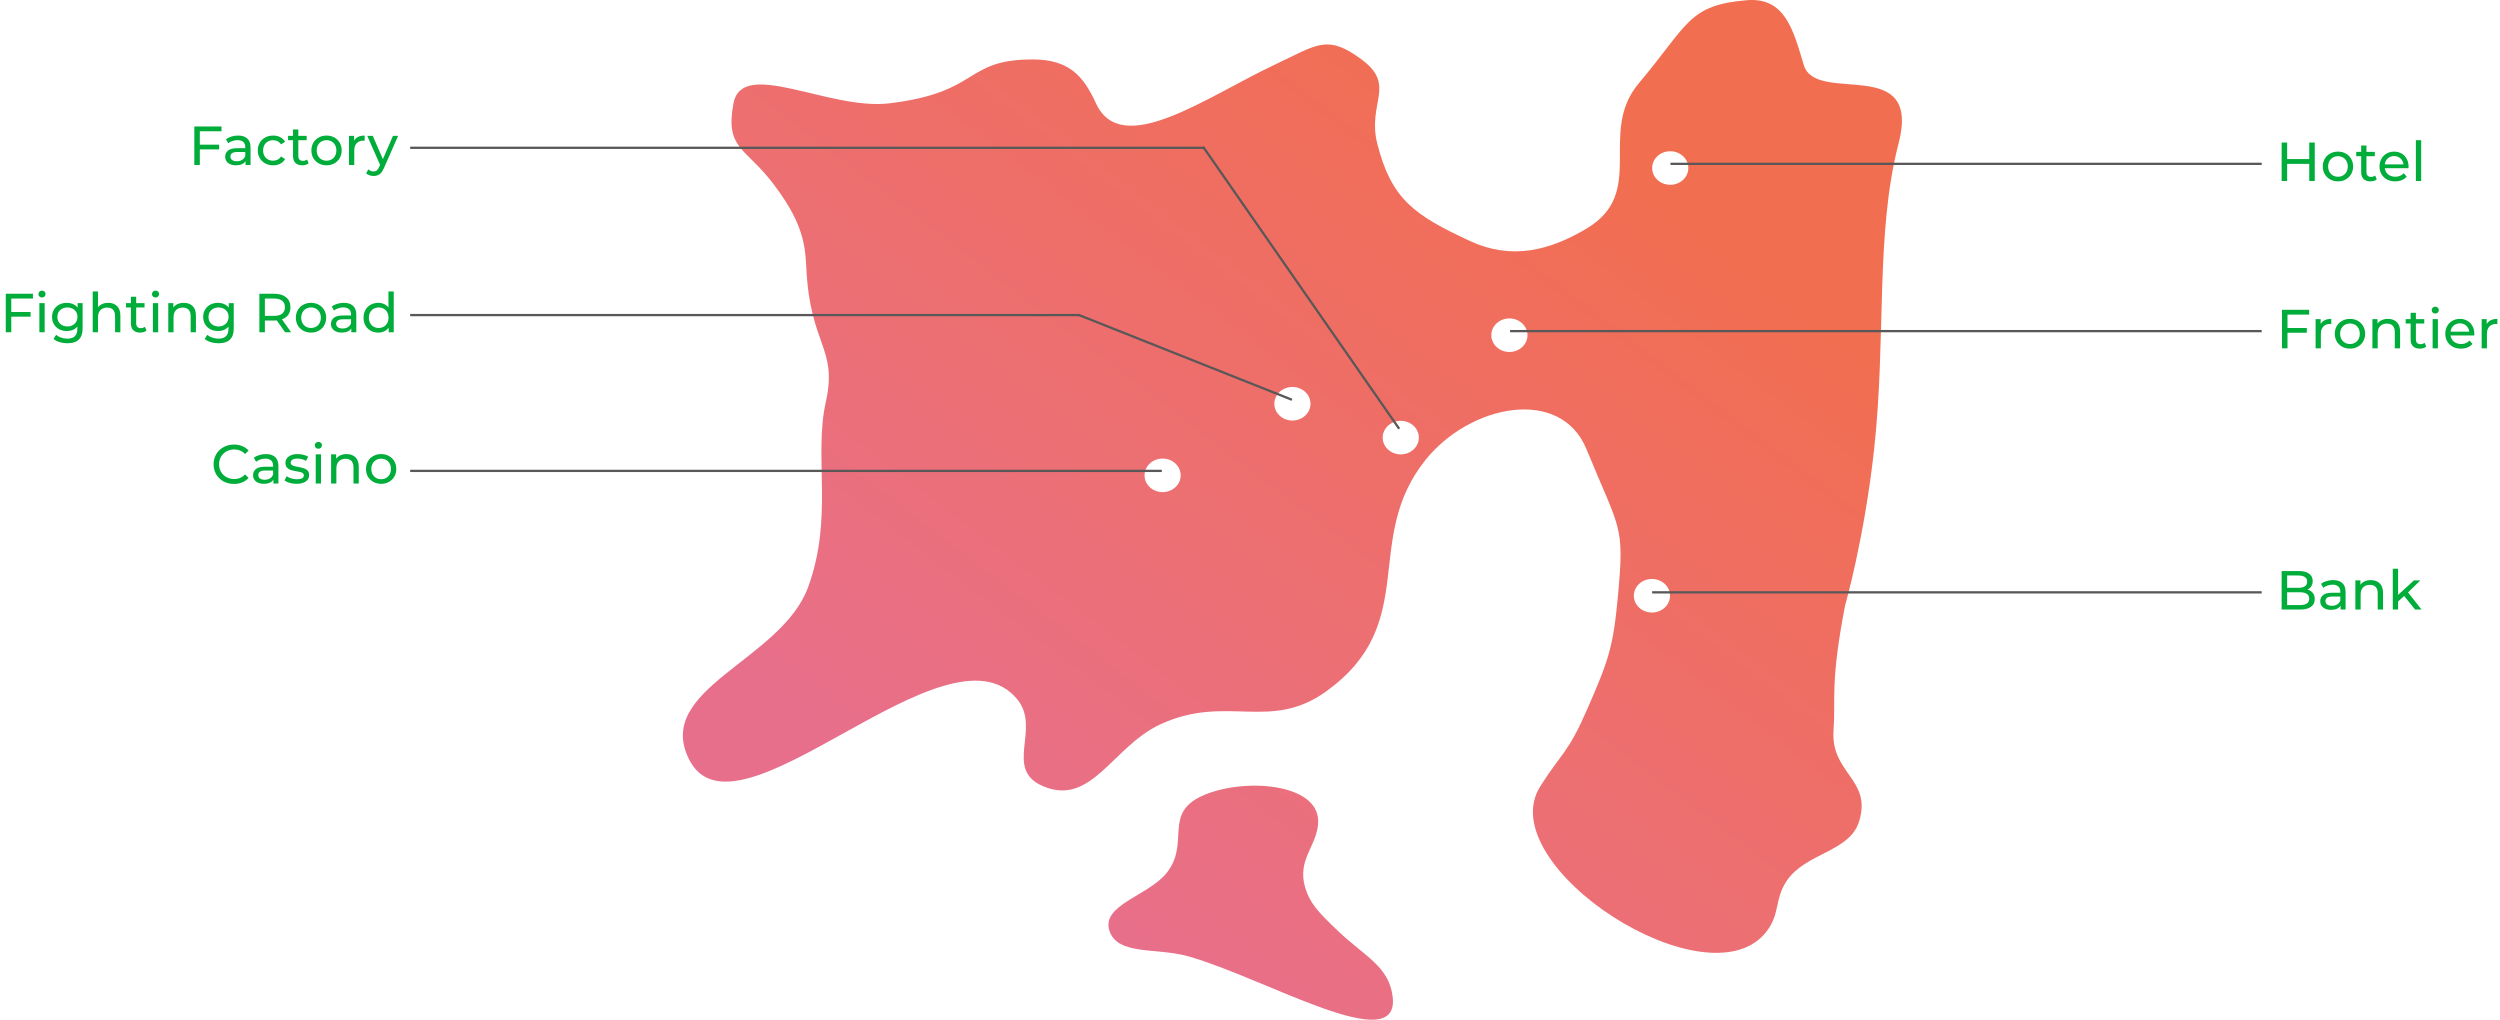 <svg width="1091" height="445" viewBox="0 0 1091 445" fill="none" xmlns="http://www.w3.org/2000/svg">
<path d="M360.377 175.436C365.719 151.454 353.399 151.115 351.85 116.383C351.356 105.318 349.529 96.141 337.459 80.205C325.389 64.27 316.328 65.091 320.088 45.102C323.848 25.113 361.827 48.234 388.042 45.102C428.261 40.297 420.38 25.938 450.722 25.938C466.989 25.938 473.046 33.701 478.289 45.102C489.486 69.452 526.398 42.304 556.572 28.092C575.06 19.384 579.183 14.866 594.175 25.938C609.534 37.282 596.559 44.806 601.035 62.643C607.173 87.097 617.386 93.988 641.525 105.186C659.646 113.591 676.303 109.33 692.357 99.765C718.962 83.912 696.963 57.964 715.187 36.331C736.882 10.579 736.691 2.251 762.223 0.097C779.15 -1.331 782.603 13.305 787.17 28.377C792.53 46.068 838.74 23.346 828.533 62.643C818.327 101.94 823.213 147.348 817.863 196.061C813.565 235.195 805.221 264.126 805.221 264.126C798.646 297.823 801.106 305.754 800.164 318.636C798.778 337.586 816.96 339.9 811.343 358.394C807.239 371.906 787.875 372.121 779.649 384.501C774.372 392.443 776.886 398.61 771.054 406.326C745.931 439.567 650.255 377.606 672.212 343.096C681.678 328.22 684.234 328.714 692.357 310.194C702.106 287.967 703.981 282.454 706.052 260.234C709.002 228.584 706.981 231.809 692.357 196.061C681.08 168.495 641.452 176.47 622.028 200.799C594.175 235.685 620.203 271.863 578.761 301.715C554.087 319.49 535.211 302.667 506.222 316.173C485.538 325.809 476.335 352.138 455.19 343.096C437.762 335.644 454.505 318.04 443.909 305.158C413.435 268.111 321.396 372.24 300.749 331.47C285.104 300.577 340.815 288.279 352.588 256.411C363.865 225.882 355.034 199.418 360.377 175.436Z" fill="url(#paint0_linear)"/>
<path d="M509.222 380.827C519.364 367.988 507.604 355.113 524.487 347.379C542.141 339.292 575.251 341.567 575.251 358.394C575.251 368.768 565.857 374.798 569.571 387.288C571.623 394.191 575.251 398.055 583.962 406.326C595.65 417.423 606.115 421.725 607.75 434.881C611.132 462.078 552.28 426.893 518.578 417.34C504.926 413.47 487.82 417.044 484.198 406.326C480.326 394.867 501.208 390.972 509.222 380.827Z" fill="url(#paint1_linear)"/>
<g filter="url(#filter0_d)">
<ellipse cx="658.702" cy="144.281" rx="7.892" ry="7.322" fill="white"/>
</g>
<g filter="url(#filter1_d)">
<ellipse cx="564.01" cy="174.197" rx="7.892" ry="7.322" fill="white"/>
</g>
<g filter="url(#filter2_d)">
<ellipse cx="611.294" cy="188.972" rx="7.892" ry="7.322" fill="white"/>
</g>
<g filter="url(#filter3_d)">
<ellipse cx="728.892" cy="71.322" rx="7.892" ry="7.322" fill="white"/>
</g>
<g filter="url(#filter4_d)">
<ellipse cx="720.907" cy="257.983" rx="7.892" ry="7.322" fill="white"/>
</g>
<g filter="url(#filter5_d)">
<ellipse cx="507.365" cy="205.44" rx="7.892" ry="7.322" fill="white"/>
</g>
<line x1="507" y1="205.5" x2="179" y2="205.5" stroke="#595757"/>
<line x1="471" y1="137.5" x2="179" y2="137.5" stroke="#595757"/>
<line x1="563.815" y1="174.465" x2="470.815" y2="137.465" stroke="#595757"/>
<line x1="987" y1="144.5" x2="659" y2="144.5" stroke="#595757"/>
<line x1="987" y1="71.5" x2="729" y2="71.5" stroke="#595757"/>
<path d="M610.613 187.136L525 64" stroke="#595757"/>
<line x1="987" y1="258.5" x2="721" y2="258.5" stroke="#595757"/>
<line x1="525" y1="64.5" x2="179" y2="64.5" stroke="#595757"/>
<path d="M102.087 211.192C100.407 211.192 98.887 210.824 97.527 210.088C96.183 209.336 95.127 208.312 94.359 207.016C93.591 205.704 93.207 204.232 93.207 202.6C93.207 200.968 93.591 199.504 94.359 198.208C95.127 196.896 96.191 195.872 97.551 195.136C98.911 194.384 100.431 194.008 102.111 194.008C103.423 194.008 104.623 194.232 105.711 194.68C106.799 195.112 107.727 195.76 108.495 196.624L106.935 198.136C105.671 196.808 104.095 196.144 102.207 196.144C100.959 196.144 99.831 196.424 98.823 196.984C97.815 197.544 97.023 198.32 96.447 199.312C95.887 200.288 95.607 201.384 95.607 202.6C95.607 203.816 95.887 204.92 96.447 205.912C97.023 206.888 97.815 207.656 98.823 208.216C99.831 208.776 100.959 209.056 102.207 209.056C104.079 209.056 105.655 208.384 106.935 207.04L108.495 208.552C107.727 209.416 106.791 210.072 105.687 210.52C104.599 210.968 103.399 211.192 102.087 211.192ZM116.05 198.16C117.81 198.16 119.154 198.592 120.082 199.456C121.026 200.32 121.498 201.608 121.498 203.32V211H119.314V209.32C118.93 209.912 118.378 210.368 117.658 210.688C116.954 210.992 116.114 211.144 115.138 211.144C113.714 211.144 112.57 210.8 111.706 210.112C110.858 209.424 110.434 208.52 110.434 207.4C110.434 206.28 110.842 205.384 111.658 204.712C112.474 204.024 113.77 203.68 115.546 203.68H119.194V203.224C119.194 202.232 118.906 201.472 118.33 200.944C117.754 200.416 116.906 200.152 115.786 200.152C115.034 200.152 114.298 200.28 113.578 200.536C112.858 200.776 112.25 201.104 111.754 201.52L110.794 199.792C111.45 199.264 112.234 198.864 113.146 198.592C114.058 198.304 115.026 198.16 116.05 198.16ZM115.522 209.368C116.402 209.368 117.162 209.176 117.802 208.792C118.442 208.392 118.906 207.832 119.194 207.112V205.336H115.642C113.69 205.336 112.714 205.992 112.714 207.304C112.714 207.944 112.962 208.448 113.458 208.816C113.954 209.184 114.642 209.368 115.522 209.368ZM129.41 211.144C128.37 211.144 127.37 211.008 126.41 210.736C125.45 210.448 124.698 210.088 124.154 209.656L125.114 207.832C125.674 208.232 126.354 208.552 127.154 208.792C127.954 209.032 128.762 209.152 129.578 209.152C131.594 209.152 132.602 208.576 132.602 207.424C132.602 207.04 132.466 206.736 132.194 206.512C131.922 206.288 131.578 206.128 131.162 206.032C130.762 205.92 130.186 205.8 129.434 205.672C128.41 205.512 127.57 205.328 126.914 205.12C126.274 204.912 125.722 204.56 125.258 204.064C124.794 203.568 124.562 202.872 124.562 201.976C124.562 200.824 125.042 199.904 126.002 199.216C126.962 198.512 128.25 198.16 129.866 198.16C130.714 198.16 131.562 198.264 132.41 198.472C133.258 198.68 133.954 198.96 134.498 199.312L133.514 201.136C132.474 200.464 131.25 200.128 129.842 200.128C128.866 200.128 128.122 200.288 127.61 200.608C127.098 200.928 126.842 201.352 126.842 201.88C126.842 202.296 126.986 202.624 127.274 202.864C127.562 203.104 127.914 203.28 128.33 203.392C128.762 203.504 129.362 203.632 130.13 203.776C131.154 203.952 131.978 204.144 132.602 204.352C133.242 204.544 133.786 204.88 134.234 205.36C134.682 205.84 134.906 206.512 134.906 207.376C134.906 208.528 134.41 209.448 133.418 210.136C132.442 210.808 131.106 211.144 129.41 211.144ZM137.786 198.28H140.09V211H137.786V198.28ZM138.938 195.832C138.49 195.832 138.114 195.688 137.81 195.4C137.522 195.112 137.378 194.76 137.378 194.344C137.378 193.928 137.522 193.576 137.81 193.288C138.114 192.984 138.49 192.832 138.938 192.832C139.386 192.832 139.754 192.976 140.042 193.264C140.346 193.536 140.498 193.88 140.498 194.296C140.498 194.728 140.346 195.096 140.042 195.4C139.754 195.688 139.386 195.832 138.938 195.832ZM151.281 198.16C152.897 198.16 154.177 198.632 155.121 199.576C156.081 200.504 156.561 201.872 156.561 203.68V211H154.257V203.944C154.257 202.712 153.961 201.784 153.369 201.16C152.777 200.536 151.929 200.224 150.825 200.224C149.577 200.224 148.593 200.592 147.873 201.328C147.153 202.048 146.793 203.088 146.793 204.448V211H144.489V198.28H146.697V200.2C147.161 199.544 147.785 199.04 148.569 198.688C149.369 198.336 150.273 198.16 151.281 198.16ZM166.343 211.144C165.079 211.144 163.943 210.864 162.935 210.304C161.927 209.744 161.135 208.976 160.559 208C159.999 207.008 159.719 205.888 159.719 204.64C159.719 203.392 159.999 202.28 160.559 201.304C161.135 200.312 161.927 199.544 162.935 199C163.943 198.44 165.079 198.16 166.343 198.16C167.607 198.16 168.735 198.44 169.727 199C170.735 199.544 171.519 200.312 172.079 201.304C172.655 202.28 172.943 203.392 172.943 204.64C172.943 205.888 172.655 207.008 172.079 208C171.519 208.976 170.735 209.744 169.727 210.304C168.735 210.864 167.607 211.144 166.343 211.144ZM166.343 209.128C167.159 209.128 167.887 208.944 168.527 208.576C169.183 208.192 169.695 207.664 170.063 206.992C170.431 206.304 170.615 205.52 170.615 204.64C170.615 203.76 170.431 202.984 170.063 202.312C169.695 201.624 169.183 201.096 168.527 200.728C167.887 200.36 167.159 200.176 166.343 200.176C165.527 200.176 164.791 200.36 164.135 200.728C163.495 201.096 162.983 201.624 162.599 202.312C162.231 202.984 162.047 203.76 162.047 204.64C162.047 205.52 162.231 206.304 162.599 206.992C162.983 207.664 163.495 208.192 164.135 208.576C164.791 208.944 165.527 209.128 166.343 209.128Z" fill="#00AC3A"/>
<path d="M4.92 130.288V136.144H13.344V138.208H4.92V145H2.52V128.2H14.376V130.288H4.92ZM17.184 132.28H19.488V145H17.184V132.28ZM18.336 129.832C17.888 129.832 17.512 129.688 17.208 129.4C16.92 129.112 16.776 128.76 16.776 128.344C16.776 127.928 16.92 127.576 17.208 127.288C17.512 126.984 17.888 126.832 18.336 126.832C18.784 126.832 19.152 126.976 19.44 127.264C19.744 127.536 19.896 127.88 19.896 128.296C19.896 128.728 19.744 129.096 19.44 129.4C19.152 129.688 18.784 129.832 18.336 129.832ZM36.055 132.28V143.272C36.055 145.496 35.503 147.136 34.399 148.192C33.295 149.264 31.647 149.8 29.455 149.8C28.255 149.8 27.111 149.632 26.023 149.296C24.935 148.976 24.055 148.512 23.383 147.904L24.487 146.128C25.079 146.64 25.807 147.04 26.671 147.328C27.551 147.632 28.455 147.784 29.383 147.784C30.871 147.784 31.967 147.432 32.671 146.728C33.391 146.024 33.751 144.952 33.751 143.512V142.504C33.207 143.16 32.535 143.656 31.735 143.992C30.951 144.312 30.095 144.472 29.167 144.472C27.951 144.472 26.847 144.216 25.855 143.704C24.879 143.176 24.111 142.448 23.551 141.52C22.991 140.576 22.711 139.504 22.711 138.304C22.711 137.104 22.991 136.04 23.551 135.112C24.111 134.168 24.879 133.44 25.855 132.928C26.847 132.416 27.951 132.16 29.167 132.16C30.127 132.16 31.015 132.336 31.831 132.688C32.663 133.04 33.343 133.56 33.871 134.248V132.28H36.055ZM29.431 142.456C30.263 142.456 31.007 142.28 31.663 141.928C32.335 141.576 32.855 141.088 33.223 140.464C33.607 139.824 33.799 139.104 33.799 138.304C33.799 137.072 33.391 136.08 32.575 135.328C31.759 134.56 30.711 134.176 29.431 134.176C28.135 134.176 27.079 134.56 26.263 135.328C25.447 136.08 25.039 137.072 25.039 138.304C25.039 139.104 25.223 139.824 25.591 140.464C25.975 141.088 26.495 141.576 27.151 141.928C27.823 142.28 28.583 142.456 29.431 142.456ZM47.249 132.16C48.865 132.16 50.145 132.632 51.089 133.576C52.049 134.504 52.529 135.872 52.529 137.68V145H50.225V137.944C50.225 136.712 49.929 135.784 49.337 135.16C48.745 134.536 47.897 134.224 46.793 134.224C45.545 134.224 44.561 134.592 43.841 135.328C43.121 136.048 42.761 137.088 42.761 138.448V145H40.457V127.192H42.761V134.08C43.241 133.472 43.865 133 44.633 132.664C45.417 132.328 46.289 132.16 47.249 132.16ZM63.945 144.256C63.609 144.544 63.193 144.768 62.697 144.928C62.201 145.072 61.689 145.144 61.161 145.144C59.881 145.144 58.889 144.8 58.185 144.112C57.481 143.424 57.129 142.44 57.129 141.16V134.176H54.969V132.28H57.129V129.496H59.433V132.28H63.081V134.176H59.433V141.064C59.433 141.752 59.601 142.28 59.937 142.648C60.289 143.016 60.785 143.2 61.425 143.2C62.129 143.2 62.729 143 63.225 142.6L63.945 144.256ZM66.731 132.28H69.035V145H66.731V132.28ZM67.883 129.832C67.435 129.832 67.059 129.688 66.755 129.4C66.467 129.112 66.323 128.76 66.323 128.344C66.323 127.928 66.467 127.576 66.755 127.288C67.059 126.984 67.435 126.832 67.883 126.832C68.331 126.832 68.699 126.976 68.987 127.264C69.291 127.536 69.443 127.88 69.443 128.296C69.443 128.728 69.291 129.096 68.987 129.4C68.699 129.688 68.331 129.832 67.883 129.832ZM80.226 132.16C81.842 132.16 83.122 132.632 84.066 133.576C85.026 134.504 85.506 135.872 85.506 137.68V145H83.202V137.944C83.202 136.712 82.906 135.784 82.314 135.16C81.722 134.536 80.874 134.224 79.77 134.224C78.522 134.224 77.538 134.592 76.818 135.328C76.098 136.048 75.738 137.088 75.738 138.448V145H73.434V132.28H75.642V134.2C76.106 133.544 76.73 133.04 77.514 132.688C78.314 132.336 79.218 132.16 80.226 132.16ZM102.008 132.28V143.272C102.008 145.496 101.456 147.136 100.352 148.192C99.248 149.264 97.6 149.8 95.408 149.8C94.208 149.8 93.064 149.632 91.976 149.296C90.888 148.976 90.008 148.512 89.336 147.904L90.44 146.128C91.032 146.64 91.76 147.04 92.624 147.328C93.504 147.632 94.408 147.784 95.336 147.784C96.824 147.784 97.92 147.432 98.624 146.728C99.344 146.024 99.704 144.952 99.704 143.512V142.504C99.16 143.16 98.488 143.656 97.688 143.992C96.904 144.312 96.048 144.472 95.12 144.472C93.904 144.472 92.8 144.216 91.808 143.704C90.832 143.176 90.064 142.448 89.504 141.52C88.944 140.576 88.664 139.504 88.664 138.304C88.664 137.104 88.944 136.04 89.504 135.112C90.064 134.168 90.832 133.44 91.808 132.928C92.8 132.416 93.904 132.16 95.12 132.16C96.08 132.16 96.968 132.336 97.784 132.688C98.616 133.04 99.296 133.56 99.824 134.248V132.28H102.008ZM95.384 142.456C96.216 142.456 96.96 142.28 97.616 141.928C98.288 141.576 98.808 141.088 99.176 140.464C99.56 139.824 99.752 139.104 99.752 138.304C99.752 137.072 99.344 136.08 98.528 135.328C97.712 134.56 96.664 134.176 95.384 134.176C94.088 134.176 93.032 134.56 92.216 135.328C91.4 136.08 90.992 137.072 90.992 138.304C90.992 139.104 91.176 139.824 91.544 140.464C91.928 141.088 92.448 141.576 93.104 141.928C93.776 142.28 94.536 142.456 95.384 142.456ZM124.424 145L120.8 139.84C120.352 139.872 120 139.888 119.744 139.888H115.592V145H113.192V128.2H119.744C121.92 128.2 123.632 128.72 124.88 129.76C126.128 130.8 126.752 132.232 126.752 134.056C126.752 135.352 126.432 136.456 125.792 137.368C125.152 138.28 124.24 138.944 123.056 139.36L127.04 145H124.424ZM119.672 137.848C121.192 137.848 122.352 137.52 123.152 136.864C123.952 136.208 124.352 135.272 124.352 134.056C124.352 132.84 123.952 131.912 123.152 131.272C122.352 130.616 121.192 130.288 119.672 130.288H115.592V137.848H119.672ZM135.741 145.144C134.477 145.144 133.341 144.864 132.333 144.304C131.325 143.744 130.533 142.976 129.957 142C129.397 141.008 129.117 139.888 129.117 138.64C129.117 137.392 129.397 136.28 129.957 135.304C130.533 134.312 131.325 133.544 132.333 133C133.341 132.44 134.477 132.16 135.741 132.16C137.005 132.16 138.133 132.44 139.125 133C140.133 133.544 140.917 134.312 141.477 135.304C142.053 136.28 142.341 137.392 142.341 138.64C142.341 139.888 142.053 141.008 141.477 142C140.917 142.976 140.133 143.744 139.125 144.304C138.133 144.864 137.005 145.144 135.741 145.144ZM135.741 143.128C136.557 143.128 137.285 142.944 137.925 142.576C138.581 142.192 139.093 141.664 139.461 140.992C139.829 140.304 140.013 139.52 140.013 138.64C140.013 137.76 139.829 136.984 139.461 136.312C139.093 135.624 138.581 135.096 137.925 134.728C137.285 134.36 136.557 134.176 135.741 134.176C134.925 134.176 134.189 134.36 133.533 134.728C132.893 135.096 132.381 135.624 131.997 136.312C131.629 136.984 131.445 137.76 131.445 138.64C131.445 139.52 131.629 140.304 131.997 140.992C132.381 141.664 132.893 142.192 133.533 142.576C134.189 142.944 134.925 143.128 135.741 143.128ZM150.043 132.16C151.803 132.16 153.147 132.592 154.075 133.456C155.019 134.32 155.491 135.608 155.491 137.32V145H153.307V143.32C152.923 143.912 152.371 144.368 151.651 144.688C150.947 144.992 150.107 145.144 149.131 145.144C147.707 145.144 146.563 144.8 145.699 144.112C144.851 143.424 144.427 142.52 144.427 141.4C144.427 140.28 144.835 139.384 145.651 138.712C146.467 138.024 147.763 137.68 149.539 137.68H153.187V137.224C153.187 136.232 152.899 135.472 152.323 134.944C151.747 134.416 150.899 134.152 149.779 134.152C149.027 134.152 148.291 134.28 147.571 134.536C146.851 134.776 146.243 135.104 145.747 135.52L144.787 133.792C145.443 133.264 146.227 132.864 147.139 132.592C148.051 132.304 149.019 132.16 150.043 132.16ZM149.515 143.368C150.395 143.368 151.155 143.176 151.795 142.792C152.435 142.392 152.899 141.832 153.187 141.112V139.336H149.635C147.683 139.336 146.707 139.992 146.707 141.304C146.707 141.944 146.955 142.448 147.451 142.816C147.947 143.184 148.635 143.368 149.515 143.368ZM171.825 127.192V145H169.617V142.984C169.105 143.688 168.457 144.224 167.673 144.592C166.889 144.96 166.025 145.144 165.081 145.144C163.849 145.144 162.745 144.872 161.769 144.328C160.793 143.784 160.025 143.024 159.465 142.048C158.921 141.056 158.649 139.92 158.649 138.64C158.649 137.36 158.921 136.232 159.465 135.256C160.025 134.28 160.793 133.52 161.769 132.976C162.745 132.432 163.849 132.16 165.081 132.16C165.993 132.16 166.833 132.336 167.601 132.688C168.369 133.024 169.009 133.528 169.521 134.2V127.192H171.825ZM165.273 143.128C166.073 143.128 166.801 142.944 167.457 142.576C168.113 142.192 168.625 141.664 168.993 140.992C169.361 140.304 169.545 139.52 169.545 138.64C169.545 137.76 169.361 136.984 168.993 136.312C168.625 135.624 168.113 135.096 167.457 134.728C166.801 134.36 166.073 134.176 165.273 134.176C164.457 134.176 163.721 134.36 163.065 134.728C162.425 135.096 161.913 135.624 161.529 136.312C161.161 136.984 160.977 137.76 160.977 138.64C160.977 139.52 161.161 140.304 161.529 140.992C161.913 141.664 162.425 142.192 163.065 142.576C163.721 142.944 164.457 143.128 165.273 143.128Z" fill="#00AC3A"/>
<path d="M998.264 137.288V143.144H1006.69V145.208H998.264V152H995.864V135.2H1007.72V137.288H998.264ZM1012.74 141.416C1013.14 140.68 1013.73 140.12 1014.51 139.736C1015.3 139.352 1016.25 139.16 1017.37 139.16V141.392C1017.24 141.376 1017.06 141.368 1016.84 141.368C1015.59 141.368 1014.61 141.744 1013.89 142.496C1013.18 143.232 1012.83 144.288 1012.83 145.664V152H1010.53V139.28H1012.74V141.416ZM1025.54 152.144C1024.27 152.144 1023.14 151.864 1022.13 151.304C1021.12 150.744 1020.33 149.976 1019.75 149C1019.19 148.008 1018.91 146.888 1018.91 145.64C1018.91 144.392 1019.19 143.28 1019.75 142.304C1020.33 141.312 1021.12 140.544 1022.13 140C1023.14 139.44 1024.27 139.16 1025.54 139.16C1026.8 139.16 1027.93 139.44 1028.92 140C1029.93 140.544 1030.71 141.312 1031.27 142.304C1031.85 143.28 1032.14 144.392 1032.14 145.64C1032.14 146.888 1031.85 148.008 1031.27 149C1030.71 149.976 1029.93 150.744 1028.92 151.304C1027.93 151.864 1026.8 152.144 1025.54 152.144ZM1025.54 150.128C1026.35 150.128 1027.08 149.944 1027.72 149.576C1028.38 149.192 1028.89 148.664 1029.26 147.992C1029.63 147.304 1029.81 146.52 1029.81 145.64C1029.81 144.76 1029.63 143.984 1029.26 143.312C1028.89 142.624 1028.38 142.096 1027.72 141.728C1027.08 141.36 1026.35 141.176 1025.54 141.176C1024.72 141.176 1023.99 141.36 1023.33 141.728C1022.69 142.096 1022.18 142.624 1021.79 143.312C1021.43 143.984 1021.24 144.76 1021.24 145.64C1021.24 146.52 1021.43 147.304 1021.79 147.992C1022.18 148.664 1022.69 149.192 1023.33 149.576C1023.99 149.944 1024.72 150.128 1025.54 150.128ZM1042.12 139.16C1043.73 139.16 1045.01 139.632 1045.96 140.576C1046.92 141.504 1047.4 142.872 1047.4 144.68V152H1045.09V144.944C1045.09 143.712 1044.8 142.784 1044.2 142.16C1043.61 141.536 1042.76 141.224 1041.66 141.224C1040.41 141.224 1039.43 141.592 1038.71 142.328C1037.99 143.048 1037.63 144.088 1037.63 145.448V152H1035.32V139.28H1037.53V141.2C1038 140.544 1038.62 140.04 1039.4 139.688C1040.2 139.336 1041.11 139.16 1042.12 139.16ZM1058.81 151.256C1058.48 151.544 1058.06 151.768 1057.56 151.928C1057.07 152.072 1056.56 152.144 1056.03 152.144C1054.75 152.144 1053.76 151.8 1053.05 151.112C1052.35 150.424 1052 149.44 1052 148.16V141.176H1049.84V139.28H1052V136.496H1054.3V139.28H1057.95V141.176H1054.3V148.064C1054.3 148.752 1054.47 149.28 1054.8 149.648C1055.16 150.016 1055.65 150.2 1056.29 150.2C1057 150.2 1057.6 150 1058.09 149.6L1058.81 151.256ZM1061.6 139.28H1063.9V152H1061.6V139.28ZM1062.75 136.832C1062.3 136.832 1061.93 136.688 1061.62 136.4C1061.33 136.112 1061.19 135.76 1061.19 135.344C1061.19 134.928 1061.33 134.576 1061.62 134.288C1061.93 133.984 1062.3 133.832 1062.75 133.832C1063.2 133.832 1063.57 133.976 1063.85 134.264C1064.16 134.536 1064.31 134.88 1064.31 135.296C1064.31 135.728 1064.16 136.096 1063.85 136.4C1063.57 136.688 1063.2 136.832 1062.75 136.832ZM1079.8 145.712C1079.8 145.888 1079.78 146.12 1079.75 146.408H1069.43C1069.57 147.528 1070.06 148.432 1070.89 149.12C1071.74 149.792 1072.79 150.128 1074.04 150.128C1075.56 150.128 1076.78 149.616 1077.71 148.592L1078.98 150.08C1078.41 150.752 1077.69 151.264 1076.82 151.616C1075.97 151.968 1075.02 152.144 1073.97 152.144C1072.62 152.144 1071.43 151.872 1070.39 151.328C1069.35 150.768 1068.54 149.992 1067.97 149C1067.41 148.008 1067.13 146.888 1067.13 145.64C1067.13 144.408 1067.4 143.296 1067.94 142.304C1068.5 141.312 1069.26 140.544 1070.22 140C1071.2 139.44 1072.29 139.16 1073.51 139.16C1074.73 139.16 1075.81 139.44 1076.75 140C1077.71 140.544 1078.45 141.312 1078.98 142.304C1079.53 143.296 1079.8 144.432 1079.8 145.712ZM1073.51 141.104C1072.41 141.104 1071.48 141.44 1070.73 142.112C1069.99 142.784 1069.56 143.664 1069.43 144.752H1077.59C1077.46 143.68 1077.02 142.808 1076.27 142.136C1075.53 141.448 1074.61 141.104 1073.51 141.104ZM1085.2 141.416C1085.6 140.68 1086.2 140.12 1086.98 139.736C1087.76 139.352 1088.72 139.16 1089.84 139.16V141.392C1089.71 141.376 1089.53 141.368 1089.31 141.368C1088.06 141.368 1087.08 141.744 1086.36 142.496C1085.65 143.232 1085.3 144.288 1085.3 145.664V152H1083V139.28H1085.2V141.416Z" fill="#00AC3A"/>
<path d="M1010.16 62.2V79H1007.76V71.512H998.108V79H995.708V62.2H998.108V69.424H1007.76V62.2H1010.16ZM1020.3 79.144C1019.03 79.144 1017.9 78.864 1016.89 78.304C1015.88 77.744 1015.09 76.976 1014.51 76C1013.95 75.008 1013.67 73.888 1013.67 72.64C1013.67 71.392 1013.95 70.28 1014.51 69.304C1015.09 68.312 1015.88 67.544 1016.89 67C1017.9 66.44 1019.03 66.16 1020.3 66.16C1021.56 66.16 1022.69 66.44 1023.68 67C1024.69 67.544 1025.47 68.312 1026.03 69.304C1026.61 70.28 1026.9 71.392 1026.9 72.64C1026.9 73.888 1026.61 75.008 1026.03 76C1025.47 76.976 1024.69 77.744 1023.68 78.304C1022.69 78.864 1021.56 79.144 1020.3 79.144ZM1020.3 77.128C1021.11 77.128 1021.84 76.944 1022.48 76.576C1023.14 76.192 1023.65 75.664 1024.02 74.992C1024.38 74.304 1024.57 73.52 1024.57 72.64C1024.57 71.76 1024.38 70.984 1024.02 70.312C1023.65 69.624 1023.14 69.096 1022.48 68.728C1021.84 68.36 1021.11 68.176 1020.3 68.176C1019.48 68.176 1018.74 68.36 1018.09 68.728C1017.45 69.096 1016.94 69.624 1016.55 70.312C1016.18 70.984 1016 71.76 1016 72.64C1016 73.52 1016.18 74.304 1016.55 74.992C1016.94 75.664 1017.45 76.192 1018.09 76.576C1018.74 76.944 1019.48 77.128 1020.3 77.128ZM1037.23 78.256C1036.9 78.544 1036.48 78.768 1035.99 78.928C1035.49 79.072 1034.98 79.144 1034.45 79.144C1033.17 79.144 1032.18 78.8 1031.47 78.112C1030.77 77.424 1030.42 76.44 1030.42 75.16V68.176H1028.26V66.28H1030.42V63.496H1032.72V66.28H1036.37V68.176H1032.72V75.064C1032.72 75.752 1032.89 76.28 1033.23 76.648C1033.58 77.016 1034.07 77.2 1034.71 77.2C1035.42 77.2 1036.02 77 1036.51 76.6L1037.23 78.256ZM1051.09 72.712C1051.09 72.888 1051.08 73.12 1051.05 73.408H1040.73C1040.87 74.528 1041.36 75.432 1042.19 76.12C1043.04 76.792 1044.09 77.128 1045.33 77.128C1046.85 77.128 1048.08 76.616 1049.01 75.592L1050.28 77.08C1049.7 77.752 1048.98 78.264 1048.12 78.616C1047.27 78.968 1046.32 79.144 1045.26 79.144C1043.92 79.144 1042.73 78.872 1041.69 78.328C1040.65 77.768 1039.84 76.992 1039.26 76C1038.7 75.008 1038.42 73.888 1038.42 72.64C1038.42 71.408 1038.69 70.296 1039.24 69.304C1039.8 68.312 1040.56 67.544 1041.52 67C1042.49 66.44 1043.59 66.16 1044.81 66.16C1046.02 66.16 1047.1 66.44 1048.05 67C1049.01 67.544 1049.75 68.312 1050.28 69.304C1050.82 70.296 1051.09 71.432 1051.09 72.712ZM1044.81 68.104C1043.7 68.104 1042.77 68.44 1042.02 69.112C1041.29 69.784 1040.85 70.664 1040.73 71.752H1048.89C1048.76 70.68 1048.32 69.808 1047.57 69.136C1046.83 68.448 1045.91 68.104 1044.81 68.104ZM1054.29 61.192H1056.6V79H1054.29V61.192Z" fill="#00AC3A"/>
<path d="M87.205 57.288V63.144H95.629V65.208H87.205V72H84.805V55.2H96.661V57.288H87.205ZM103.89 59.16C105.65 59.16 106.994 59.592 107.922 60.456C108.866 61.32 109.338 62.608 109.338 64.32V72H107.154V70.32C106.77 70.912 106.218 71.368 105.498 71.688C104.794 71.992 103.954 72.144 102.978 72.144C101.554 72.144 100.41 71.8 99.546 71.112C98.698 70.424 98.274 69.52 98.274 68.4C98.274 67.28 98.682 66.384 99.498 65.712C100.314 65.024 101.61 64.68 103.386 64.68H107.034V64.224C107.034 63.232 106.746 62.472 106.17 61.944C105.594 61.416 104.746 61.152 103.626 61.152C102.874 61.152 102.138 61.28 101.418 61.536C100.698 61.776 100.09 62.104 99.594 62.52L98.634 60.792C99.29 60.264 100.074 59.864 100.986 59.592C101.898 59.304 102.866 59.16 103.89 59.16ZM103.362 70.368C104.242 70.368 105.002 70.176 105.642 69.792C106.282 69.392 106.746 68.832 107.034 68.112V66.336H103.482C101.53 66.336 100.554 66.992 100.554 68.304C100.554 68.944 100.802 69.448 101.298 69.816C101.794 70.184 102.482 70.368 103.362 70.368ZM119.216 72.144C117.92 72.144 116.76 71.864 115.736 71.304C114.728 70.744 113.936 69.976 113.36 69C112.784 68.008 112.496 66.888 112.496 65.64C112.496 64.392 112.784 63.28 113.36 62.304C113.936 61.312 114.728 60.544 115.736 60C116.76 59.44 117.92 59.16 119.216 59.16C120.368 59.16 121.392 59.392 122.288 59.856C123.2 60.32 123.904 60.992 124.4 61.872L122.648 63C122.248 62.392 121.752 61.936 121.16 61.632C120.568 61.328 119.912 61.176 119.192 61.176C118.36 61.176 117.608 61.36 116.936 61.728C116.28 62.096 115.76 62.624 115.376 63.312C115.008 63.984 114.824 64.76 114.824 65.64C114.824 66.536 115.008 67.328 115.376 68.016C115.76 68.688 116.28 69.208 116.936 69.576C117.608 69.944 118.36 70.128 119.192 70.128C119.912 70.128 120.568 69.976 121.16 69.672C121.752 69.368 122.248 68.912 122.648 68.304L124.4 69.408C123.904 70.288 123.2 70.968 122.288 71.448C121.392 71.912 120.368 72.144 119.216 72.144ZM134.699 71.256C134.363 71.544 133.947 71.768 133.451 71.928C132.955 72.072 132.443 72.144 131.915 72.144C130.635 72.144 129.643 71.8 128.939 71.112C128.235 70.424 127.883 69.44 127.883 68.16V61.176H125.723V59.28H127.883V56.496H130.187V59.28H133.835V61.176H130.187V68.064C130.187 68.752 130.355 69.28 130.691 69.648C131.043 70.016 131.539 70.2 132.179 70.2C132.883 70.2 133.483 70 133.979 69.6L134.699 71.256ZM142.511 72.144C141.247 72.144 140.111 71.864 139.103 71.304C138.095 70.744 137.303 69.976 136.727 69C136.167 68.008 135.887 66.888 135.887 65.64C135.887 64.392 136.167 63.28 136.727 62.304C137.303 61.312 138.095 60.544 139.103 60C140.111 59.44 141.247 59.16 142.511 59.16C143.775 59.16 144.903 59.44 145.895 60C146.903 60.544 147.687 61.312 148.247 62.304C148.823 63.28 149.111 64.392 149.111 65.64C149.111 66.888 148.823 68.008 148.247 69C147.687 69.976 146.903 70.744 145.895 71.304C144.903 71.864 143.775 72.144 142.511 72.144ZM142.511 70.128C143.327 70.128 144.055 69.944 144.695 69.576C145.351 69.192 145.863 68.664 146.231 67.992C146.599 67.304 146.783 66.52 146.783 65.64C146.783 64.76 146.599 63.984 146.231 63.312C145.863 62.624 145.351 62.096 144.695 61.728C144.055 61.36 143.327 61.176 142.511 61.176C141.695 61.176 140.959 61.36 140.303 61.728C139.663 62.096 139.151 62.624 138.767 63.312C138.399 63.984 138.215 64.76 138.215 65.64C138.215 66.52 138.399 67.304 138.767 67.992C139.151 68.664 139.663 69.192 140.303 69.576C140.959 69.944 141.695 70.128 142.511 70.128ZM154.505 61.416C154.905 60.68 155.497 60.12 156.281 59.736C157.065 59.352 158.017 59.16 159.137 59.16V61.392C159.009 61.376 158.833 61.368 158.609 61.368C157.361 61.368 156.377 61.744 155.657 62.496C154.953 63.232 154.601 64.288 154.601 65.664V72H152.297V59.28H154.505V61.416ZM173.749 59.28L167.581 73.272C167.037 74.568 166.397 75.48 165.661 76.008C164.941 76.536 164.069 76.8 163.045 76.8C162.421 76.8 161.813 76.696 161.221 76.488C160.645 76.296 160.165 76.008 159.781 75.624L160.765 73.896C161.421 74.52 162.181 74.832 163.045 74.832C163.605 74.832 164.069 74.68 164.437 74.376C164.821 74.088 165.165 73.584 165.469 72.864L165.877 71.976L160.261 59.28H162.661L167.101 69.456L171.493 59.28H173.749Z" fill="#00AC3A"/>
<path d="M1007.01 257.288C1007.98 257.56 1008.75 258.056 1009.31 258.776C1009.87 259.48 1010.15 260.376 1010.15 261.464C1010.15 262.92 1009.6 264.04 1008.5 264.824C1007.41 265.608 1005.82 266 1003.72 266H995.704V249.2H1003.24C1005.16 249.2 1006.64 249.584 1007.68 250.352C1008.74 251.12 1009.26 252.184 1009.26 253.544C1009.26 254.424 1009.06 255.184 1008.64 255.824C1008.24 256.464 1007.7 256.952 1007.01 257.288ZM998.104 251.144V256.52H1003.02C1004.26 256.52 1005.2 256.296 1005.86 255.848C1006.53 255.384 1006.86 254.712 1006.86 253.832C1006.86 252.952 1006.53 252.288 1005.86 251.84C1005.2 251.376 1004.26 251.144 1003.02 251.144H998.104ZM1003.62 264.056C1004.98 264.056 1006.01 263.832 1006.7 263.384C1007.38 262.936 1007.73 262.232 1007.73 261.272C1007.73 259.4 1006.36 258.464 1003.62 258.464H998.104V264.056H1003.62ZM1018.16 253.16C1019.92 253.16 1021.27 253.592 1022.2 254.456C1023.14 255.32 1023.61 256.608 1023.61 258.32V266H1021.43V264.32C1021.04 264.912 1020.49 265.368 1019.77 265.688C1019.07 265.992 1018.23 266.144 1017.25 266.144C1015.83 266.144 1014.68 265.8 1013.82 265.112C1012.97 264.424 1012.55 263.52 1012.55 262.4C1012.55 261.28 1012.96 260.384 1013.77 259.712C1014.59 259.024 1015.88 258.68 1017.66 258.68H1021.31V258.224C1021.31 257.232 1021.02 256.472 1020.44 255.944C1019.87 255.416 1019.02 255.152 1017.9 255.152C1017.15 255.152 1016.41 255.28 1015.69 255.536C1014.97 255.776 1014.36 256.104 1013.87 256.52L1012.91 254.792C1013.56 254.264 1014.35 253.864 1015.26 253.592C1016.17 253.304 1017.14 253.16 1018.16 253.16ZM1017.64 264.368C1018.52 264.368 1019.28 264.176 1019.92 263.792C1020.56 263.392 1021.02 262.832 1021.31 262.112V260.336H1017.76C1015.8 260.336 1014.83 260.992 1014.83 262.304C1014.83 262.944 1015.08 263.448 1015.57 263.816C1016.07 264.184 1016.76 264.368 1017.64 264.368ZM1034.67 253.16C1036.28 253.16 1037.56 253.632 1038.51 254.576C1039.47 255.504 1039.95 256.872 1039.95 258.68V266H1037.64V258.944C1037.64 257.712 1037.35 256.784 1036.76 256.16C1036.16 255.536 1035.32 255.224 1034.21 255.224C1032.96 255.224 1031.98 255.592 1031.26 256.328C1030.54 257.048 1030.18 258.088 1030.18 259.448V266H1027.88V253.28H1030.08V255.2C1030.55 254.544 1031.17 254.04 1031.96 253.688C1032.76 253.336 1033.66 253.16 1034.67 253.16ZM1049.16 260.072L1046.52 262.52V266H1044.21V248.192H1046.52V259.616L1053.45 253.28H1056.24L1050.88 258.536L1056.76 266H1053.93L1049.16 260.072Z" fill="#00AC3A"/>
<defs>
<filter id="filter0_d" x="646.81" y="134.959" width="23.784" height="22.643" filterUnits="userSpaceOnUse" color-interpolation-filters="sRGB">
<feFlood flood-opacity="0" result="BackgroundImageFix"/>
<feColorMatrix in="SourceAlpha" type="matrix" values="0 0 0 0 0 0 0 0 0 0 0 0 0 0 0 0 0 0 127 0"/>
<feOffset dy="2"/>
<feGaussianBlur stdDeviation="2"/>
<feColorMatrix type="matrix" values="0 0 0 0 0 0 0 0 0 0 0 0 0 0 0 0 0 0 0.25 0"/>
<feBlend mode="normal" in2="BackgroundImageFix" result="effect1_dropShadow"/>
<feBlend mode="normal" in="SourceGraphic" in2="effect1_dropShadow" result="shape"/>
</filter>
<filter id="filter1_d" x="552.118" y="164.875" width="23.784" height="22.643" filterUnits="userSpaceOnUse" color-interpolation-filters="sRGB">
<feFlood flood-opacity="0" result="BackgroundImageFix"/>
<feColorMatrix in="SourceAlpha" type="matrix" values="0 0 0 0 0 0 0 0 0 0 0 0 0 0 0 0 0 0 127 0"/>
<feOffset dy="2"/>
<feGaussianBlur stdDeviation="2"/>
<feColorMatrix type="matrix" values="0 0 0 0 0 0 0 0 0 0 0 0 0 0 0 0 0 0 0.25 0"/>
<feBlend mode="normal" in2="BackgroundImageFix" result="effect1_dropShadow"/>
<feBlend mode="normal" in="SourceGraphic" in2="effect1_dropShadow" result="shape"/>
</filter>
<filter id="filter2_d" x="599.402" y="179.65" width="23.784" height="22.643" filterUnits="userSpaceOnUse" color-interpolation-filters="sRGB">
<feFlood flood-opacity="0" result="BackgroundImageFix"/>
<feColorMatrix in="SourceAlpha" type="matrix" values="0 0 0 0 0 0 0 0 0 0 0 0 0 0 0 0 0 0 127 0"/>
<feOffset dy="2"/>
<feGaussianBlur stdDeviation="2"/>
<feColorMatrix type="matrix" values="0 0 0 0 0 0 0 0 0 0 0 0 0 0 0 0 0 0 0.25 0"/>
<feBlend mode="normal" in2="BackgroundImageFix" result="effect1_dropShadow"/>
<feBlend mode="normal" in="SourceGraphic" in2="effect1_dropShadow" result="shape"/>
</filter>
<filter id="filter3_d" x="717" y="62" width="23.784" height="22.643" filterUnits="userSpaceOnUse" color-interpolation-filters="sRGB">
<feFlood flood-opacity="0" result="BackgroundImageFix"/>
<feColorMatrix in="SourceAlpha" type="matrix" values="0 0 0 0 0 0 0 0 0 0 0 0 0 0 0 0 0 0 127 0"/>
<feOffset dy="2"/>
<feGaussianBlur stdDeviation="2"/>
<feColorMatrix type="matrix" values="0 0 0 0 0 0 0 0 0 0 0 0 0 0 0 0 0 0 0.25 0"/>
<feBlend mode="normal" in2="BackgroundImageFix" result="effect1_dropShadow"/>
<feBlend mode="normal" in="SourceGraphic" in2="effect1_dropShadow" result="shape"/>
</filter>
<filter id="filter4_d" x="709.016" y="248.662" width="23.784" height="22.643" filterUnits="userSpaceOnUse" color-interpolation-filters="sRGB">
<feFlood flood-opacity="0" result="BackgroundImageFix"/>
<feColorMatrix in="SourceAlpha" type="matrix" values="0 0 0 0 0 0 0 0 0 0 0 0 0 0 0 0 0 0 127 0"/>
<feOffset dy="2"/>
<feGaussianBlur stdDeviation="2"/>
<feColorMatrix type="matrix" values="0 0 0 0 0 0 0 0 0 0 0 0 0 0 0 0 0 0 0.25 0"/>
<feBlend mode="normal" in2="BackgroundImageFix" result="effect1_dropShadow"/>
<feBlend mode="normal" in="SourceGraphic" in2="effect1_dropShadow" result="shape"/>
</filter>
<filter id="filter5_d" x="495.473" y="196.118" width="23.784" height="22.643" filterUnits="userSpaceOnUse" color-interpolation-filters="sRGB">
<feFlood flood-opacity="0" result="BackgroundImageFix"/>
<feColorMatrix in="SourceAlpha" type="matrix" values="0 0 0 0 0 0 0 0 0 0 0 0 0 0 0 0 0 0 127 0"/>
<feOffset dy="2"/>
<feGaussianBlur stdDeviation="2"/>
<feColorMatrix type="matrix" values="0 0 0 0 0 0 0 0 0 0 0 0 0 0 0 0 0 0 0.25 0"/>
<feBlend mode="normal" in2="BackgroundImageFix" result="effect1_dropShadow"/>
<feBlend mode="normal" in="SourceGraphic" in2="effect1_dropShadow" result="shape"/>
</filter>
<linearGradient id="paint0_linear" x1="700.017" y1="60.297" x2="447.344" y2="392.86" gradientUnits="userSpaceOnUse">
<stop stop-color="#F26E50"/>
<stop offset="1" stop-color="#E86F8C"/>
</linearGradient>
<linearGradient id="paint1_linear" x1="700.017" y1="60.297" x2="447.344" y2="392.86" gradientUnits="userSpaceOnUse">
<stop stop-color="#F26E50"/>
<stop offset="1" stop-color="#E86F8C"/>
</linearGradient>
</defs>
</svg>
